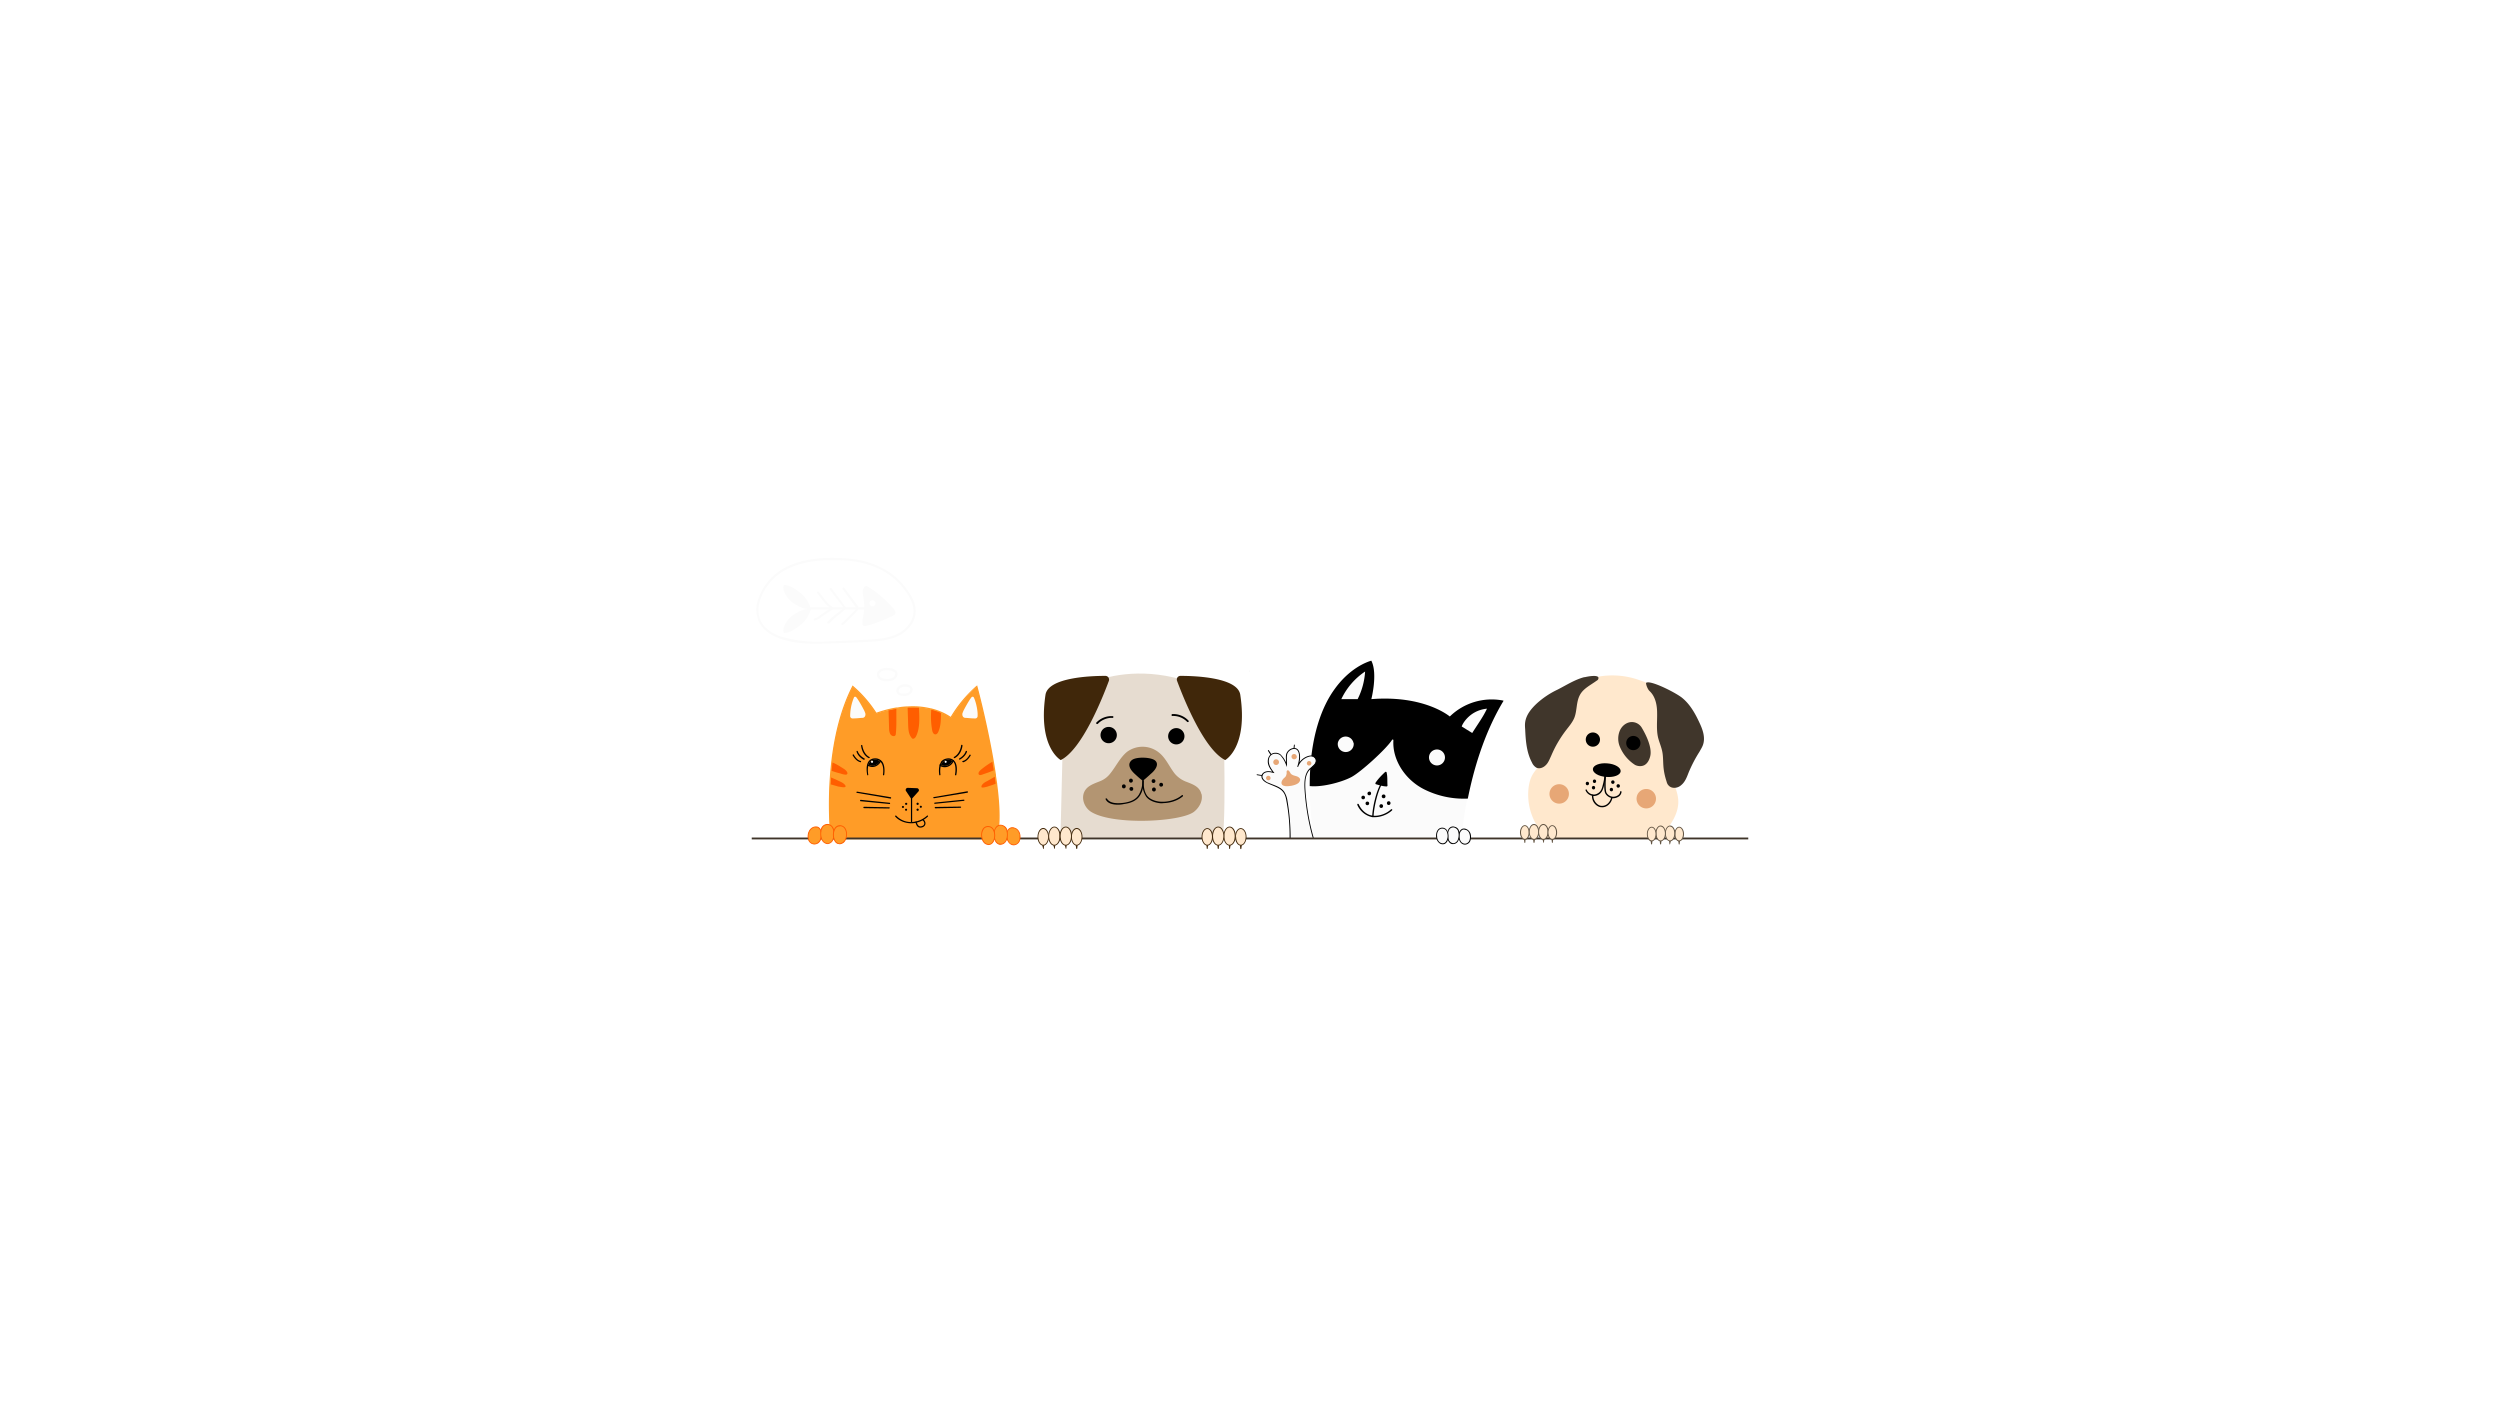 <svg xmlns="http://www.w3.org/2000/svg" xmlns:xlink="http://www.w3.org/1999/xlink" version="1.2" viewBox="0 0 1440 810">
  <rect x="0" y="0" width="1440" height="810" fill="#808080" stroke="none"/>
  <defs>
    <path id="reuse-0" fill="#fff" d="M0 0h1440v810H0z"/>
  </defs>
  <defs>
    <clipPath id="a">
      <path d="M435 321.1h93V371h-93Zm0 0"/>
    </clipPath>
    <clipPath id="b">
      <path d="M600 486h2v3.1h-2Zm0 0"/>
    </clipPath>
    <clipPath id="c">
      <path d="M606 486h2v3.1h-2Zm0 0"/>
    </clipPath>
    <clipPath id="d">
      <path d="M613 486h2v3.1h-2Zm0 0"/>
    </clipPath>
    <clipPath id="e">
      <path d="M619 486h2v3.1h-2Zm0 0"/>
    </clipPath>
    <clipPath id="f">
      <path d="M714 486h2v3.1h-2Zm0 0"/>
    </clipPath>
    <clipPath id="g">
      <path d="M707 486h2v3.1h-2Zm0 0"/>
    </clipPath>
    <clipPath id="h">
      <path d="M701 486h2v3.1h-2Zm0 0"/>
    </clipPath>
    <clipPath id="i">
      <path d="M694 486h2v3.1h-2Zm0 0"/>
    </clipPath>
    <clipPath id="k">
      <path d="M.5 2h1v1h-1Zm0 0"/>
    </clipPath>
    <clipPath id="j">
      <path d="M0 0h2v4H0z"/>
    </clipPath>
  </defs>
  <use xlink:href="#reuse-0"/>
  <use xlink:href="#reuse-0"/>
  <path fill="#ff9c27" d="M478.7 483.2s-6-51.6 12.5-87.6c0 0 6 4.5 13.5 15.5 0 0 25-10 43 2.5 0 0 7.4-12.5 15-18 0 0 18 68 11 87.6h-95"/>
  <path fill="#ff9c27" d="M573.4 482.6H479a213 213 0 0 1-.6-30v-.8l.3-4v-.9l.3-2.1v-.8a203.3 203.3 0 0 1 .6-5.6c1.7-14 5-29.3 11.7-42.4 1.4 1.1 6.7 5.8 13 15.1l.3.3.2-.1c.1 0 2.5-1 6.3-2h.7c1.3-.4 2.8-.7 4.5-1h.7a63 63 0 0 1 13-.6 42.2 42.2 0 0 1 12 3l.7.3 4.8 2.7.3.3.2-.4c0-.1 7.2-12 14.4-17.6 1 3.4 5.7 22.3 9 42l.2.8a401.9 401.9 0 0 1 1 5.6l.2 2.2.2.8.5 4 .1.8c1.5 12.6 2 24-.2 30.4Zm1-30.9v-.2l-.7-4.6v-.5c-3.5-23.9-10.2-49.4-10.7-51l-.1-.6-.5.3a74.1 74.1 0 0 0-14.8 17.8 32 32 0 0 0-5.3-2.9c-2-.9-4-1.5-6-2h-.2a43 43 0 0 0-13.4-1.1h-.7c-1.8.1-3.4.3-5 .6h-.7c-6 1-10.3 2.6-11.5 3a70 70 0 0 0-13.4-15.4l-.3-.3-.2.4c-18.4 35.8-12.6 87.3-12.6 87.8v.4H574l.1-.3c2.4-6.6 2-18.4.3-31.4"/>
  <path fill="#ff5e00" d="M573.5 451.4a27 27 0 0 1-4 1.4l-.4.2c-.9.2-3.2 1-3.8.4v-.3c0-.5.3-1 .7-1.4.8-.9 1.8-1.4 3-2l.5-.3 3.5-2 .5 4M572.4 443.7a52 52 0 0 1-4.7 1.8l-1.2.4c-1.2.5-2.5.9-2.8 0-.4-.8.6-2 1.5-2.7 1.6-1.3 4-3.1 6.4-4.4l.8 4.9M487 452.9v.3c-.6.6-3 0-3.8-.1l-.5-.1-4.2-1.2.2-4 3.8 1.7.6.3c1.1.5 2.3 1 3.1 1.8.4.3.8.8.9 1.3M488 445.7c-.2.8-1.5.5-2.8.2l-1.2-.4c-1.7-.4-3.3-.9-5-1.5l.5-4.8c2.6 1 5 2.7 6.8 3.8 1 .7 2 1.8 1.8 2.7M542 410.7c0 3.4 0 7.2-1.4 10.5-.2.7-.9 1.8-1.8 1.8-.5 0-1-.3-1.3-.8-.4-.6-.5-1.2-.6-1.8-.7-3.9-.8-7.7-.5-11.6 1.9.5 3.7 1 5.6 1.9M527.8 423.8c-.4.9-1.1 1.8-2 1.7-.3 0-.7-.4-1-.9-1.5-2-1.6-4.7-1.7-7l-.3-10h6.5l.1 1.9c.2 4.8.4 9.9-1.6 14.3M516 422.6c0 .4-.1.7-.3 1-.2.3-.6.4-1 .4-1 0-1.8-.8-2.1-1.6-.4-1-.5-2-.5-3l-.3-10.2 4.5-.9v3.1c0 3.7.1 7.5-.3 11.2"/>
  <path d="M538 459.8a.4.4 0 0 1-.4-.3c0-.2 0-.4.3-.4l19.2-3.3a.4.4 0 0 1 .1.8l-19.2 3.2M538.5 463a.4.4 0 0 1-.4-.3c0-.2.2-.4.4-.4l16.6-1.7c.2 0 .4.1.4.3 0 .2-.1.4-.3.4l-16.7 1.7M538.8 465.6a.4.4 0 0 1 0-.8l14.4-.2c.2 0 .4.1.4.3 0 .2-.2.4-.4.4l-14.4.3M513 460c.1 0 .3-.2.3-.4s-.1-.4-.3-.4l-19.2-3.2c-.2 0-.4 0-.5.3 0 .2.1.4.3.4L513 460M512.4 463.1c.2 0 .3-.1.3-.3 0-.2 0-.4-.3-.4l-16.6-1.7c-.2 0-.4.2-.4.4s0 .4.3.4l16.6 1.6M512.1 465.7c.2 0 .4-.2.4-.4s-.2-.3-.4-.3l-14.4-.3c-.2 0-.4.2-.4.4s.1.4.4.4l14.4.2M500.6 436.7h-.2c-4-2.1-4.4-7-4.4-7.2 0-.2 0-.4.3-.4.2 0 .4.1.4.3 0 0 .5 4.7 4 6.6.3 0 .3.3.2.5l-.3.2M497.6 437.6h-.2c-3.4-2-4-4.5-4-4.6-.1-.2 0-.4.2-.5.2 0 .4 0 .5.3 0 0 .6 2.3 3.7 4a.4.4 0 0 1-.2.8M495.6 439c-2.6-.5-4.3-3.7-4.4-3.8a.4.4 0 1 1 .7-.3s1.6 3 3.8 3.4c.2 0 .3.3.3.5 0 .1-.2.3-.4.3M509.3 446.3c0 .2-.2.3-.4.3a.4.4 0 0 1-.3-.5s.8-4.7-1.2-7v-.2l-.6-.5c-.7-.5-1.6-.8-2.6-.8-1.4 0-2.4.4-3.1 1.2-.4.5-.7 1.1-.9 1.7l-.1.8c-.5 2.3 0 4.8 0 4.8.1.2 0 .4-.2.5a.4.4 0 0 1-.4-.3c0-.2-1.2-5.3 1-8 .9-1 2.1-1.5 3.7-1.5a5 5 0 0 1 3.5 1.4l.3.3c2.2 2.7 1.3 7.6 1.3 7.8"/>
  <path d="M506.8 438.4c-.6 1.2-1.6 2-2.8 2.5-1.2.4-2.7.3-3.8-.4.2-.6.5-1.2.9-1.7.7-.8 1.7-1.2 3-1.2 1.1 0 2 .3 2.7.8"/>
  <path d="M507.5 438.3v.1l-.3.6c-.7 1.1-1.7 2-3 2.5a5 5 0 0 1-4.4-.5.4.4 0 0 1 0-.5c0-.2.3-.2.4 0h.2c1 .6 2.4.8 3.6.3a4.8 4.8 0 0 0 2.8-2.7l.3-.2h.2l.2.4M549.7 436.7c-.1 0-.3 0-.3-.2-.1-.2 0-.4.1-.5 3.6-1.9 4.1-6.5 4.1-6.6a.4.4 0 1 1 .8 0c0 .3-.5 5.2-4.5 7.3h-.2M552.7 437.6l-.3-.2c-.1-.2 0-.4.1-.5 3.1-1.8 3.7-4 3.7-4.1.1-.2.3-.3.5-.3s.3.3.3.5c0 0-.7 2.6-4 4.5h-.3M554.7 439a.4.4 0 0 1-.4-.2c0-.2 0-.4.3-.5 2.2-.4 3.8-3.4 3.8-3.4 0-.2.3-.3.5-.2.2.1.3.3.2.5-.1.1-1.8 3.3-4.4 3.9M550.9 446.3c0 .2-.3.3-.5.3a.4.4 0 0 1-.3-.5s1-4.9-.9-7.3l-.6-.6c-.7-.4-1.5-.6-2.5-.6a4 4 0 0 0-3.2 1.4 6.9 6.9 0 0 0-1 2.3c-.6 2.3-.2 4.8-.2 4.8 0 .2 0 .4-.3.5a.4.4 0 0 1-.4-.3c0-.2-.5-3 .2-5.5v-.3l1-2c1-1 2.3-1.6 4-1.7 1.5 0 2.7.5 3.6 1.6 2.2 2.6 1.1 7.7 1 7.9"/>
  <path d="M548.6 438.2a5.2 5.2 0 0 1-2.9 2.7c-1.2.4-2.6.3-3.7-.3a5 5 0 0 1 .9-1.6 4 4 0 0 1 3.2-1.4c1 0 1.8.2 2.5.6"/>
  <path d="m549.4 438.3-.2.4a5.8 5.8 0 0 1-3.2 2.9 5.3 5.3 0 0 1-4.7-.5l-.1-.3v-.3c.2-.1.4-.2.5 0l.3.1c1.1.6 2.5.7 3.7.3a5.2 5.2 0 0 0 3-2.9c0-.2.3-.2.5-.2.2.1.2.3.2.5M529.2 463a.6.6 0 1 1-1.3 0 .6.6 0 0 1 1.3 0M529.2 466.4a.6.6 0 1 1-1.3 0 .6.6 0 0 1 1.3 0M531 464.7a.6.6 0 1 1-1.2 0 .6.6 0 1 1 1.2 0M521.3 463c0 .4.3.6.7.6.3 0 .6-.2.6-.6 0-.3-.3-.6-.6-.6-.4 0-.7.3-.7.6M521.3 466.4c0 .4.3.6.7.6a.6.6 0 1 0-.7-.6M519.5 464.8a.6.6 0 1 0 1.2 0 .6.6 0 0 0-1.2 0M529.2 454.7c-.2-.4-.6-.7-1-.7l-5.3-.2a1.2 1.2 0 0 0-1 1.9l2.8 4.2v13.5a.4.4 0 0 0 .7 0v-13.5l3.6-4c.3-.3.4-.8.2-1.2"/>
  <path fill="#fbfbfb" d="M493.2 401.6c-.4-.4-1-.4-1.3.1a28.2 28.2 0 0 0-2.2 10.6c0 .3 0 .7.3 1 .4.6 1.2.6 1.9.5 1.5 0 3-.2 4.4-.3.5 0 1 0 1.4-.3.6-.4.8-1.1.8-1.8 0-.6-.4-1.3-.6-1.9-.4-.8-3-5.8-4.7-7.9M559.6 401.6c.4-.4 1-.4 1.3.1 1.4 2.8 2.4 8.2 2.2 10.6 0 .3 0 .7-.3 1-.4.6-1.2.6-1.9.5-1.5 0-3-.2-4.4-.3-.5 0-1 0-1.4-.3-.6-.4-.8-1.1-.8-1.8 0-.6.4-1.3.6-1.9.4-.8 3-5.8 4.7-7.9M502.9 438.8a.6.6 0 1 1-1.2 0 .6.6 0 0 1 1.2 0M545.3 438.8a.6.6 0 1 1-1.2 0 .6.6 0 0 1 1.2 0"/>
  <g clip-path="url(#a)">
    <path fill="#fbfbfb" d="M485.1 322.8c-8.4-.4-19.3-.3-29 3.8a30.8 30.8 0 0 0-18.8 20.9c-.7 3.4-.5 6.6.5 9.2 2.3 6 9 9 12.7 10.2a78.6 78.6 0 0 0 27.2 2.5c6.9-.2 13.9-.5 20.8-.9 6.1-.3 12.4-.6 18-3.2 5.8-2.7 9.6-7.9 9.7-13.2 0-3.1-1.2-6.5-3.8-10.4-3-4.4-12.1-17.8-37.3-19Zm-35 45.3c-4-1.3-11-4.5-13.4-11a17.7 17.7 0 0 1-.6-9.9 32.1 32.1 0 0 1 19.5-21.8c10-4.2 21-4.3 29.6-3.9 25.7 1.1 35.1 15 38.2 19.5 2.8 4 4.1 7.8 4 11.2 0 5.7-4.1 11.3-10.4 14.3-5.8 2.6-12.2 3-18.4 3.3a1033.3 1033.3 0 0 1-28 1c-7.1 0-14-.5-20.5-2.7"/>
  </g>
  <path fill="#fbfbfb" d="M466.3 351h32.3a.6.6 0 0 0 0-1.2h-32.3c-.3 0-.6.3-.6.7 0 .3.3.6.6.6"/>
  <path fill="#fbfbfb" d="M494.2 351a.6.6 0 0 0 .6-1l-8.4-11.3a.6.6 0 0 0-.9-.1c-.3.2-.3.6-.1.8l8.3 11.4.5.3M467 350.8c-3.5-.3-7 1.3-9.8 3.3a14 14 0 0 0-4.3 4.3c-1 1.8-2.3 4.4-1.4 6.2 4-.2 7.3-2.8 10-5 2.6-2.2 4.8-5.4 5.5-8.8-.8-3.4-2.9-6.7-5.5-8.9-2.7-2.2-6-4.7-10-5-.9 2 .4 4.5 1.4 6.3a14 14 0 0 0 4.3 4.3c2.9 2 6.3 3.6 9.8 3.3"/>
  <path fill="#fbfbfb" d="M485.3 360h.3l2.9-2.7 1.6-1.6 3.7-3.9c.3-.3.7-.7.8-1.3 0-.3-.1-.6-.5-.7-.3 0-.6.1-.7.5 0 .2-.2.4-.5.7l-3.6 3.8-1.7 1.7c-.8.8-1.7 1.7-2.7 2.4-.3.3-.4.6-.1 1l.5.2M486.6 351l.4-.2c.3-.2.4-.6.2-.9l-8.2-11a.6.6 0 1 0-1 .7 1751.2 1751.2 0 0 0 8.6 11.3M479.2 351a.6.6 0 0 0 .4-1.2c-1.1-.9-2.3-1.8-3.3-3l-1.5-1.8-3.1-4a.6.6 0 0 0-.9-.1c-.3.2-.3.6-.1.8l3.1 4 1.6 2a31.4 31.4 0 0 0 3.8 3.3"/>
  <path fill="#fbfbfb" d="M469.3 357.4c1.5-.2 2.7-1.1 3.8-2 2-1.4 4-2.8 6-4a.6.6 0 1 0-.7-1.1l-6 4.1a8 8 0 0 1-3.2 1.8c-.4 0-.6.4-.5.7 0 .3.3.5.6.5M477.1 359.2h.4l1.5-1.5.5-.5c1-1 2-1.8 3-2.6 1.6-1.2 3.2-2.4 4.4-4 .2-.3.1-.7-.2-.9a.6.6 0 0 0-.8.2c-1.1 1.4-2.6 2.5-4.1 3.7a27.7 27.7 0 0 0-5 4.5.6.6 0 0 0 .3 1.1M500.8 347.5a1.7 1.7 0 1 1 3.5 0 1.7 1.7 0 0 1-3.5 0Zm-4 12c0 .3.2.6.3.8.5.5 1.3.4 2 .2a83.1 83.1 0 0 0 15.5-6l.7-.5c.5-.5.6-1.4.3-2-.3-.8-.8-1.3-1.3-1.9l-3.1-3.2a60.4 60.4 0 0 0-11.3-9c-2.3-1.5-3 2.3-3 3 0 1.2.3 2.4.5 3.6.6 3.6.5 7.4-.3 11a11 11 0 0 0-.2 4M519 396a3 3 0 0 0-1.1 1c-.3.5-.4 1-.2 1.3 0 .4.5.7 1 1a5 5 0 0 0 1.7.2c.8 0 1.8 0 2.7-.5.6-.3 1.2-1 1.2-1.8 0-.9-1-1.5-1.8-1.6l-1-.1a5 5 0 0 0-2.5.6Zm1.3 4.8a6 6 0 0 1-2.2-.3 3 3 0 0 1-1.7-1.8c-.3-.7-.1-1.6.3-2.3.4-.6 1-1.1 1.7-1.5 1.2-.7 2.8-1 4.3-.7 1.3.3 2.8 1.3 3 2.9 0 1.2-.7 2.5-2 3.1-1 .6-2.1.7-3 .7h-.4M514.8 387a3 3 0 0 0-.4-.3 9 9 0 0 0-4-.6c-.9 0-3.9.3-3.9 2.5 0 1 1.1 2 2.2 2.2 1.6.4 3.6.4 5-.2.8-.3 1.6-1 1.8-1.8.2-.5.2-.9 0-1.3l-.7-.6Zm-6.5 5.1c-1.6-.4-3.2-1.7-3.2-3.5 0-2.3 2-3.7 5.3-3.9 1.8 0 3.3.2 4.5.7l.7.4c.4.3.8.6 1 1 .4.8.5 1.6.2 2.5a4.8 4.8 0 0 1-2.7 2.6 10 10 0 0 1-5.8.2"/>
  <path d="M524.8 474.2c-3.5 0-6.9-1.4-9.1-3.8a.4.4 0 0 1 0-.6h.5c2.2 2.4 5.5 3.8 8.8 3.7a14 14 0 0 0 9-3.7c0-.1.3-.1.4 0 .2.2.2.4 0 .6-2.6 2.4-6 3.8-9.4 3.8h-.2"/>
  <path d="M530.2 476.7h-.3c-1.7-.1-2.2-1.8-2.6-3 0-.2 0-.4.3-.5.2 0 .4 0 .4.3.4 1.3.9 2.4 2 2.5.8 0 1.8-.3 2.2-1 .5-.9-.1-2-.9-2.6a.4.4 0 0 1 .4-.6c1.1.8 1.8 2.3 1.1 3.5-.5 1-1.7 1.4-2.6 1.4"/>
  <path fill="#ffe8cd" d="M955.9 483c5.3-6.3 11-13.4 10.8-21.6-.2-5.8-3.2-11-5.1-16.4-2.2-6.3-2.8-13-1.7-19.6.6-4.3 2-8.6 2-13-.1-6.5-3.4-12.9-8.7-16.6-2.7-1.8-5.7-3-8.8-4a46 46 0 0 0-25-1.8c-2.8.7-5.7 1.9-7.9 4a19.4 19.4 0 0 0-3.9 5.7c-5.6 11.7-7 25.8-15.4 35.7-3.5 4-8 7.4-10.2 12.3-.7 1.6-1.1 3.3-1.4 5a34 34 0 0 0 10.6 30l64.7.2"/>
  <path d="M921.6 426a4.1 4.1 0 1 1-8.2 0 4.1 4.1 0 0 1 8.2 0M929 449.5c-1.3 0-1.3 2 0 2s1.3-2 0-2M928.2 453.8c-1.3 0-1.3 2 0 2 1.2 0 1.2-2 0-2M932.1 451.7c-1.3 0-1.3 2 0 2s1.3-2 0-2M918.4 449c-1.2 0-1.2 2 0 2 1.3 0 1.3-2 0-2M917.9 452.7c-1.3 0-1.3 2 0 2 1.2 0 1.2-2 0-2M914.3 450.3c-1.2 0-1.2 2 0 2 1.3 0 1.3-2 0-2"/>
  <path fill="#e7a776" d="M903.7 457.3a5.6 5.6 0 1 1-11.2 0 5.6 5.6 0 0 1 11.2 0M953.8 459.3a5.6 5.6 0 1 1-11.1 0 5.6 5.6 0 0 1 11.1 0"/>
  <path d="M933.5 444.3c-.2 2.2-4 3.6-8.4 3.2-4.4-.3-7.8-2.4-7.6-4.6.2-2.1 3.9-3.6 8.3-3.2 4.4.3 7.9 2.4 7.7 4.6"/>
  <path fill="#40362b" d="M945.8 419.4a6.7 6.7 0 0 0-6-3.5c-3 .1-5.6 2.2-6.8 5a12 12 0 0 0-.2 8.6 22.7 22.7 0 0 0 9 11.1c1.6.8 3.7 1 5.4.1 1.8-1 2.8-3 3.3-5 1.3-5-2.4-12.4-4.7-16.3M912.7 390c-5.5 1.4-10.4 4.6-15.5 7.2a48.7 48.7 0 0 0-12 8c-3.2 3-6.1 6.5-6.7 10.8-.2 1.4-.1 2.8 0 4.1.3 6.6.8 13.3 3.9 19.1a6.3 6.3 0 0 0 2.6 3c1.8.8 4 0 5.5-1.6 1.4-1.4 2.1-3.4 3-5.3a67.7 67.7 0 0 1 8.7-14.9c1.7-2.2 3.5-4.3 4.6-6.9 1.7-4.3 1-9.4 3.4-13.5 2-3.5 6-5.4 9.3-7.8.5-.3 1-.6 1.1-1.1 1.2-3-6.8-1.3-7.9-1M969.2 402.2c4.4 3.7 7.3 8.9 9.7 14.1 1.9 4 3.5 8.6 2 12.8-.5 1.4-1.3 2.6-2 3.9-2.5 3.9-4.6 8-6.3 12.1-1 2.6-2 5.3-4.2 7.1-2 1.9-5.6 2.3-7.4.1-.6-.6-.9-1.5-1.1-2.3-1-3-1.6-6-1.8-9-.2-2.9-.1-5.7-.7-8.4-.6-2.8-1.8-5.4-2.4-8-1-4.6-.4-9.3-.5-13.9 0-4.6-1-9.6-4.4-12.7-1-1-1.9-3.2-2-4.6 2-2.2 18 6 21.1 8.8"/>
  <path d="M918 458.5c-.4 0-.8 0-1.2-.2a5.3 5.3 0 0 1-3.5-3c-.1-.2 0-.5.2-.6.2 0 .4 0 .5.3a4.5 4.5 0 0 0 3 2.5c1.3.4 2.7 0 3.9-.9 1.4-1 1.9-2.8 2.3-4.5a29.4 29.4 0 0 0 1-6c.1-.1.3-.3.6-.2.2 0 .3.2.3.4a55 55 0 0 0-.3 2c-.2 1.4-.4 2.7-.8 4-.5 1.9-1 3.7-2.6 5-1 .8-2.2 1.2-3.4 1.2"/>
  <path d="M929.2 459.8c-.4 0-.8 0-1.1-.2a5.5 5.5 0 0 1-3.4-2.5c-.9-1.5-.7-6-.5-10.2 0-.2.2-.4.4-.3.3 0 .4.2.4.4-.1 2.7-.4 8.3.4 9.7.6 1 1.7 1.8 2.8 2.1 1.3.3 2.7 0 3.7-.7.5-.3 1.2-1 1.3-2 0-.3.2-.4.4-.4.3 0 .4.2.4.5-.1 1-.7 2-1.6 2.6-.9.6-2 1-3.2 1"/>
  <path d="m922.9 465-1.2-.1c-2.8-.7-5-3.7-4.7-6.8 0-.2.2-.4.4-.4s.4.2.4.5c-.2 2.6 1.7 5.3 4.1 5.9 1.2.2 2.4 0 3.5-.7a6.3 6.3 0 0 0 2.6-4 .4.4 0 0 1 .8 0 7.1 7.1 0 0 1-3 4.7c-.9.6-1.9.9-3 .9M944.9 428a4.1 4.1 0 1 1-8.2 0 4.1 4.1 0 0 1 8.2 0"/>
  <path fill="#e6dcd0" d="m610.8 483.4 2-82.1s37.5-30 91.5 0c0 0 2.3 62 0 82h-93.5"/>
  <path fill="#b39572" d="M692 457.4c-1-4.5-5.4-5.8-9.2-7.3-2.4-1-4.3-2.4-6-4.3-3.3-4.1-5.3-9.4-9.6-12.6a15 15 0 0 0-18.2 0c-4.1 3.5-6.3 8.5-9.7 12.6-1.6 2-3.6 3.4-6 4.3-3.7 1.5-8 2.8-9.2 7.3-1 4 1.2 8.3 4.5 10.3 12.6 7.7 51 5.8 59 0 3-2.3 5.4-6.3 4.5-10.3"/>
  <path d="M643.3 423.4a4.7 4.7 0 1 1-9.4 0 4.7 4.7 0 0 1 9.4 0M682.2 423.4a4.7 4.7 0 1 1-9.3 0 4.7 4.7 0 0 1 9.3 0M664.4 448.8c-1.4 0-1.4 2.2 0 2.2 1.5 0 1.5-2.2 0-2.2M664.7 453.6c-1.5 0-1.5 2.3 0 2.3 1.4 0 1.4-2.3 0-2.3M668.8 450.9c-1.4 0-1.4 2.2 0 2.2 1.5 0 1.5-2.2 0-2.2M651.4 448.5c-1.4 0-1.4 2.3 0 2.3 1.5 0 1.5-2.3 0-2.3M651.7 453.3c-1.5 0-1.5 2.2 0 2.2 1.4 0 1.4-2.2 0-2.2M647.3 451.8c-1.4 0-1.4 2.3 0 2.3 1.5 0 1.5-2.3 0-2.3"/>
  <path fill="#40270a" d="M678 392.2c3.5 9.4 15.3 39.4 27.7 45.6 0 0 13.3-7.2 8.7-37.6-1.5-10-25.8-10.9-34.4-10.9a2.1 2.1 0 0 0-2 2.9M638.7 392.2c-3.5 9.4-15.3 39.4-27.7 45.6 0 0-13.3-7.2-8.8-37.6 1.6-10 25.9-10.9 34.5-10.9 1.5 0 2.5 1.5 2 2.9"/>
  <path d="M652 437.8c-.8.5-1.5 1.7-1.5 2.6-.1 2.2 2 4.4 3.6 5.8 1.3 1.2 2.5 2.3 4.1 3.5.2.1 4-3.3 4.6-3.9 2-1.6 5.2-5.2 2.7-7.6-2.2-2.2-11.2-2.4-13.5-.4M632 417a.5.5 0 0 1-.4-.9 12 12 0 0 1 9.3-3.6c.3 0 .5.3.4.6 0 .2-.2.5-.5.4-2.9-.2-6.4 1.2-8.4 3.4l-.4.2M684.1 415.9c-.1 0-.3 0-.4-.2a11 11 0 0 0-8.3-3.3.5.5 0 0 1-.6-.5c0-.3.2-.6.5-.6a12 12 0 0 1 9.2 3.7.5.5 0 0 1-.4.9"/>
  <path d="M643.9 463.5c-3.6 0-6-1-7-3-.2-.3-.1-.5.1-.6.2-.1.4 0 .6.1 1.3 2.3 4.6 3.1 9.8 2.4 4.2-.6 7-2.1 8.6-4.7a16 16 0 0 0 2-9c0-.3.1-.5.3-.5.3 0 .4.2.4.4.2 4-.5 7.1-2 9.5-1.7 2.8-4.7 4.4-9.2 5-1.3.3-2.5.4-3.6.4"/>
  <path d="M669.7 462.7h-.9c-1.4-.1-6.1-.6-8.6-3.8a14.5 14.5 0 0 1-2.2-9c0-.3.2-.5.4-.4.2 0 .4.2.4.4-.1 2 0 5.8 2 8.5 1.8 2.3 5.4 3.3 8 3.4 4.4.2 9-1.2 12-3.8h.6v.6c-3 2.6-7.4 4-11.7 4"/>
  <path fill="#fbfbfb" d="M842 482.6c0-1.1 2.6-43.6 24.1-79 0 0-15.4-4.7-31 9.1 0 0-14-12.4-45.2-10 0 0 3.8-14.6 0-22 0 0-46.3 10.5-33.2 102.1l85.3-.2"/>
  <path d="M865.7 403.5a34.5 34.5 0 0 0-30.6 9.2c-.1 0-14.4-12.4-45.2-10 0-.1 3.7-14.4.1-21.9l-.1-.2h-.2c-2 .6-12.3 4-21.3 16.8-6.4 9-14 26-14 55.1v.3h.3c6.6.7 17.7-2.1 23.5-5.1 5.5-2.8 20.5-16.5 23.6-21.5.1-.2.3-.3.5-.2.2 0 .3.2.3.4-.7 11.1 6.6 22.7 17.8 28.3a51.1 51.1 0 0 0 24.9 5.3h.2v-.2c3-14.9 8.8-36.6 20.4-55.9l.2-.3h-.4"/>
  <path fill="#fbfbfb" d="M779.7 427.9a4.6 4.6 0 1 1-9.1 0 4.6 4.6 0 0 1 9 0M832.3 436.3a4.6 4.6 0 1 1-9.2 0 4.6 4.6 0 0 1 9.2 0"/>
  <path d="M797 457.6c-1.5 0-1.5 2.2 0 2.2 1.4 0 1.4-2.2 0-2.2M795.6 463.2c-1.4 0-1.4 2.2 0 2.2s1.4-2.2 0-2.2M799.9 461.5c-1.4 0-1.4 2.2 0 2.2s1.4-2.2 0-2.2M788.7 456c-1.4 0-1.4 2.1 0 2.1s1.4-2.2 0-2.2M787.6 461.7c-1.4 0-1.4 2.1 0 2.1s1.4-2.1 0-2.1M785.2 458.3c-1.4 0-1.4 2.1 0 2.1s1.4-2.1 0-2.1"/>
  <path fill="#fbfbfb" d="M782 402.7a41 41 0 0 0 4.3-15.9 39.2 39.2 0 0 0-13.7 15.9h9.4M848 422.2c3.6-5.7 6.3-9.3 8.5-14-10.5 1-14.7 9.8-14.5 10.3l6 3.7"/>
  <path d="M792 470.7h-1.5a12 12 0 0 1-8.7-7.1c0-.2 0-.5.2-.6.2 0 .5 0 .6.2 1.6 3.6 4.7 6.2 8 6.6 3.4.5 8-1 10.7-3.7h.6v.6c-2.6 2.5-6.6 4-10 4M797.8 444.7c-2.1 2-4 3.9-5.5 6.2-.2.3 0 .7.2.8 2 .6 4 1.2 6.1 1.3.4 0 .6-.3.6-.6-.2-2.5.1-4.8-.5-7.4 0-.4-.6-.6-.9-.3"/>
  <path d="M790.8 470.5a.4.4 0 0 1-.4-.5c.1-4 2-14 5.2-19.1 0-.2.3-.3.5-.2.2.1.3.4.1.6-3 5-4.9 14.9-5 18.8 0 .2-.2.4-.4.4M745.3 432a.3.3 0 0 1-.3-.3l.3-2.6c0-.1.1-.2.3-.2.1 0 .2.1.2.3l-.2 2.5c0 .2-.2.3-.3.3M732.3 435.1h-.3l-1.7-2.7.1-.3c.1-.1.3 0 .4 0l1.7 2.6-.1.4h-.1M727.1 447l-3-.5a.3.3 0 0 1-.3-.3l.3-.2 3 .5c.2 0 .3.1.3.3 0 .1-.1.2-.3.2M756.4 437.6h-.2v-.5l2.9-2 .4.1-.1.4-2.8 2h-.2"/>
  <path fill="#fbfbfb" d="M743.1 482.7c0-7.1-.5-14.2-1.8-21.2a13 13 0 0 0-1.7-5.2c-2.2-3.1-6.4-3.8-9.9-5.5-1.6-.9-3.3-2.4-2.7-4.3.3-.7.9-1.3 1.6-1.7 1.6-.7 3.3-.3 4.9.1a14.9 14.9 0 0 1-2.8-5c-.5-1.8 0-4 1.4-5.2 1.6-1.2 4.5-1 5.8.5a16 16 0 0 1 3.1 5.4c.2-2.2-.6-5.6.6-7.3 1.6-2.3 5.6-3.6 6.7.2.7 2.6 0 5.7-.9 8.1 1-3 3.7-5.4 6.8-6 1.1-.3 2.3 0 3 .7 1.5 1.4.9 3.2-.2 4.4-.8.9-1.8 1.6-2.7 2.4-2.8 3-2.9 7.4-2.6 11.4.5 9.5 2.2 19 4.8 28.2"/>
  <path d="M756.2 482.8c-2.6-9.2-4.2-18.7-4.8-28.3-.2-4-.1-8.6 2.7-11.6l1.3-1.1 1.4-1.3c1-1 1.6-2.8.3-4-.7-.7-1.8-1-2.8-.7-3 .7-5.6 3-6.6 6l-.5-.2c.8-2.3 1.5-5.5.8-8-.4-1.3-1.1-2-2.1-2.2-1.4-.2-3.1.7-4 2-.8 1.1-.7 3-.6 4.7v2.5l-.1 1.2-.4-1.1c-1-2.8-2-4-3.1-5.4-1.2-1.3-4-1.6-5.4-.4-1.5 1.1-1.7 3.3-1.3 5 .4 1.8 1.6 3.4 2.7 4.9l.4.5-.7-.1c-1.5-.4-3.1-.8-4.7-.1-.7.3-1.2.9-1.4 1.5-.7 2 1.8 3.5 2.6 4l3 1.2c2.6 1 5.3 2 6.9 4.4a13 13 0 0 1 1.8 5.2c1.2 7 1.8 14.2 1.8 21.3h-.6c.1-7-.5-14.2-1.8-21.2-.3-1.8-.7-3.6-1.7-5-1.5-2.2-4-3.1-6.6-4.2a38 38 0 0 1-3-1.3c-2.4-1.2-3.5-2.9-3-4.6.3-.8 1-1.4 1.8-1.8 1.5-.6 3-.4 4.3-.1-1-1.4-2-2.8-2.4-4.5-.4-1.8-.1-4.2 1.6-5.5 1.7-1.4 4.7-1.1 6 .5 1 1.1 1.9 2.2 2.8 4.2v-1c-.2-1.9-.3-3.8.6-5 1-1.6 3-2.6 4.6-2.3.8.1 2 .7 2.5 2.6.5 1.7.4 3.8 0 5.6 1.3-1.9 3.4-3.3 5.6-3.8 1.3-.3 2.5 0 3.4.8 1.5 1.4 1 3.4-.3 4.8-.4.5-1 .9-1.5 1.3l-1.2 1.1c-2.7 2.8-2.8 7.2-2.6 11.2.6 9.5 2.2 19 4.8 28.1l-.5.2"/>
  <path fill="#e7a776" d="M741.1 444.3V445.6c-.2 1-.4 1.7-1.3 2.4-2 1.7-2.3 4-.3 4.6 1.4.5 3 .2 4.4 0 1.4-.3 2.9-.7 4-1.6.5-.5 1-1.2 1-2-.2-1.1-1.4-1.7-2.5-2-1.1-.3-2.3-.6-3-1.5l-.6-1c-.2-.4-.5-.7-.9-.8-.2 0-.4 0-.6.2l-.2.4M736.7 439a1.6 1.6 0 1 1-3.3 0 1.6 1.6 0 0 1 3.3 0M747 435.8a1.5 1.5 0 1 1-3.1 0 1.5 1.5 0 0 1 3 0M755.3 439.3a1.3 1.3 0 1 1-2.5 0 1.3 1.3 0 0 1 2.5 0M731.8 447.8a1.3 1.3 0 1 1-2.5 0 1.3 1.3 0 0 1 2.5 0"/>
  <path fill="#3f3429" d="M1007 483.5H433v-1.1h574v1"/>
  <path fill="#fbfbfb" d="m483 485.4.6 2.5.7-2.7ZM468.3 485.6l.6 2.5.8-2.7ZM476 485l.8 3.4 1-3.6Zm0 0"/>
  <path fill="#ff9c27" d="M466 479a7 7 0 0 0-.5 3.4l.3 1.5c.4 1 1.3 1.9 2.4 2.2 1 .2 2.3 0 3.1-.7 1-.8 1.4-2 1.7-3.1a7 7 0 0 0 0-3.2c-.3-1-1-2-1.9-2.5-1-.5-3.7-.5-5.1 2.5"/>
  <path fill="#ff5e00" d="M469.9 476.6c-.4 0-.8 0-1.2.2-.8.3-1.8.9-2.4 2.4-.4.9-.6 2-.5 3.1 0 .7.1 1.1.3 1.5.3 1 1.2 1.7 2.2 2 1 .3 2 0 2.9-.7a5 5 0 0 0 1.5-2.9c.3-1.1.3-2.2 0-3-.2-1-.9-2-1.7-2.4l-1.1-.2Zm-.8 9.8a3.8 3.8 0 0 1-3.5-2.4l-.4-1.6c0-1.3.1-2.5.6-3.4.7-1.7 1.9-2.4 2.7-2.7 1.1-.4 2.2-.3 2.8 0 1 .5 1.6 1.5 2 2.7.2 1 .2 2.1 0 3.4a5.6 5.6 0 0 1-1.8 3.2c-.7.5-1.6.8-2.4.8"/>
  <path fill="#ff9c27" d="m473.1 477.7-.3 2.4c0 1.4.2 2.9 1 4 .7 1.2 2.1 2 3.5 1.7 1-.2 2-1.1 2.4-2.2.8-1.8 1-4.7.1-6.5-.8-1.8-2.5-2.7-4.3-2-.4.1-2 .8-2.4 2.6"/>
  <path fill="#ff5e00" d="M476.7 475.2c-.4 0-.8 0-1.1.2-.6.1-1.8.8-2.2 2.4-.2.7-.4 1.5-.4 2.3 0 1.7.3 3 1 3.9.7 1.2 2 1.8 3.2 1.6 1-.2 1.8-1 2.3-2 .8-2 .9-4.7 0-6.4-.5-1.3-1.6-2-2.8-2Zm0 11a4 4 0 0 1-3.2-2c-.7-1-1-2.3-1-4 0-1 .2-1.8.3-2.6a4 4 0 0 1 2.6-2.8c1.9-.6 3.7.2 4.7 2.2.8 1.8.8 4.7-.1 6.7a4 4 0 0 1-2.7 2.4h-.6"/>
  <path fill="#ff9c27" d="M486.5 477a3.4 3.4 0 0 0-5.6.5c-1 2-1.2 4.4-.2 6.5.3.6.7 1.2 1.3 1.6 1.2.7 2.9.4 4-.6 1-.9 1.4-2.3 1.6-3.7a6.2 6.2 0 0 0-1-4.4"/>
  <path fill="#ff5e00" d="M483.9 476h-.3c-1 0-2 .6-2.5 1.6a7 7 0 0 0-.1 6.3c.3.7.7 1.1 1.2 1.4 1 .7 2.5.5 3.5-.5.9-.7 1.5-2 1.6-3.5.2-1.7-.2-3.1-1-4.2l.2-.2-.2.2a3 3 0 0 0-2.4-1.2Zm-.4 10.2a3 3 0 0 1-1.6-.4 4 4 0 0 1-1.4-1.7c-1-2-1-4.6.1-6.8a3.6 3.6 0 0 1 3-2c1.2 0 2.4.5 3.2 1.5a6.4 6.4 0 0 1 1 4.5 6 6 0 0 1-1.7 4c-.7.6-1.7 1-2.6 1"/>
  <path fill="#fbfbfb" d="m584.7 486-.6 2.6-.7-2.7ZM570 485.8l-.6 2.5-.7-2.7ZM577 485.4l-.8 3.4-1-3.6Zm0 0"/>
  <path fill="#ff9c27" d="M587 479.5a7 7 0 0 1 .2 4.9c-.4 1-1.3 1.8-2.4 2-1 .4-2.3 0-3.1-.6-1-.8-1.4-2-1.7-3a7 7 0 0 1 0-3.3c.3-1 1-2 1.9-2.5 1-.5 3.8-.5 5.1 2.5"/>
  <path fill="#ff5e00" d="m583.1 477-1 .2c-1 .5-1.6 1.3-1.8 2.4-.3.9-.2 1.9 0 3 .3 1.4.8 2.4 1.5 3 .8.6 2 .9 3 .6 1-.2 1.8-1 2.1-2 .2-.3.3-.8.3-1.4.1-1.3 0-2.3-.4-3.2a4.1 4.1 0 0 0-2.5-2.4l-1.2-.2Zm.8 9.9c-.8 0-1.7-.3-2.4-1a5.6 5.6 0 0 1-1.7-3.1 7.2 7.2 0 0 1 0-3.4c.3-1.2 1-2.1 2-2.6.5-.3 1.6-.5 2.7 0 .8.2 2 .9 2.8 2.6a7.2 7.2 0 0 1 .1 5 3.9 3.9 0 0 1-3.5 2.5"/>
  <path fill="#ff9c27" d="m579.9 478.1.4 2.4c0 1.4-.2 2.9-1 4-.8 1.2-2.2 2-3.6 1.7-1-.2-2-1.1-2.4-2.2-.8-1.8-1-4.6-.1-6.5.8-1.7 2.5-2.6 4.3-2 .4.2 2 .8 2.4 2.6"/>
  <path fill="#ff5e00" d="M576.3 475.6c-1.2 0-2.2.7-2.9 2a8.5 8.5 0 0 0 .1 6.3c.5 1.1 1.3 1.9 2.3 2 1.1.3 2.5-.3 3.3-1.5.6-1 .9-2.2.9-3.9 0-.8-.2-1.6-.4-2.3a3.4 3.4 0 0 0-2.2-2.4c-.3-.2-.7-.2-1-.2Zm0 11h-.6a4 4 0 0 1-2.7-2.5c-.9-2-.9-4.9 0-6.7.9-2 2.7-2.8 4.6-2.1.6.2 2.1.9 2.6 2.7l.3 2.5c0 1.8-.3 3.2-1 4.2a4 4 0 0 1-3.2 1.9"/>
  <path fill="#ff9c27" d="M566.5 477.4c1.4-2 4.5-1.7 5.6.5 1 2 1.2 4.5.2 6.5-.3.6-.7 1.2-1.3 1.6-1.2.7-2.9.4-3.9-.5-1-1-1.5-2.4-1.7-3.8-.1-1.5.1-3 1-4.3"/>
  <path fill="#ff5e00" d="m566.5 477.4.2.2a6 6 0 0 0-1 4c.1 1.1.5 2.6 1.6 3.7 1 .9 2.5 1.1 3.5.5.5-.3.9-.8 1.2-1.5a7 7 0 0 0-.1-6.3 3 3 0 0 0-2.5-1.6c-1-.1-2 .3-2.7 1.1Zm3 9.3c-1 0-1.9-.4-2.6-1a6 6 0 0 1-1.7-4c-.2-1.7.2-3.3 1-4.5.8-1 2-1.5 3.2-1.4 1.3.1 2.4.8 3 2a7.6 7.6 0 0 1 .1 6.7 4 4 0 0 1-1.4 1.7 3 3 0 0 1-1.6.5"/>
  <path fill="#ffe8cd" d="m878 483.5.3 1.6.2-1.6h-.5"/>
  <path fill="#625443" d="M878.3 485.5c-.2 0-.3-.2-.3-.3v-.1a26 26 0 0 0-.2-1.6c0-.2 0-.3.2-.3h.7v.3l-.1 1.6v.1c0 .2-.2.3-.3.3"/>
  <path fill="#ffe8cd" d="m883.4 483.6.2 1.7.2-1.7h-.4"/>
  <path fill="#625443" d="M883.6 485.5a.3.3 0 0 1-.3-.2l-.2-1.6v-.1c0-.1.1-.3.3-.3h.4l.2.1.1.3-.2 1.6-.3.2"/>
  <path fill="#ffe8cd" d="m888.8 483.6.2 1.7.2-1.7h-.4"/>
  <path fill="#625443" d="M889 485.5a118.3 118.3 0 0 0-.5-2s.1-.2.3-.2h.4l.2.1.1.3-.2 1.6-.3.2"/>
  <path fill="#ffe8cd" d="m894 483.6.2 1.7.2-1.7h-.5"/>
  <path fill="#625443" d="M894.2 485.5a.3.3 0 0 1-.3-.2l-.2-1.6v-.1l.2-.3h.5l.2.1v.3l-.2 1.6c0 .1 0 .2-.2.2"/>
  <path fill="#ffe8cd" d="M880.8 479.5c0 2.2-1.2 4-2.5 4-1.4 0-2.5-1.8-2.5-4s1.1-4 2.5-4c1.3 0 2.5 1.8 2.5 4"/>
  <path fill="#625443" d="M878.3 475.8c-1.2 0-2.2 1.7-2.2 3.7s1 3.7 2.2 3.7c1.2 0 2.2-1.6 2.2-3.7 0-2-1-3.7-2.2-3.7Zm0 8c-1.5 0-2.8-2-2.8-4.3s1.3-4.2 2.8-4.2c1.5 0 2.7 1.9 2.7 4.2 0 2.4-1.2 4.3-2.7 4.3"/>
  <path fill="#ffe8cd" d="M886.3 479.2c0 2.4-1.3 4.3-2.7 4.3-1.5 0-2.8-2-2.8-4.3 0-2.4 1.3-4.3 2.8-4.3 1.4 0 2.6 1.9 2.6 4.3"/>
  <path fill="#625443" d="M883.6 475.2c-1.4 0-2.5 1.8-2.5 4s1.1 4 2.5 4c1.3 0 2.4-1.8 2.4-4s-1.1-4-2.4-4Zm0 8.6c-1.7 0-3-2-3-4.6 0-2.5 1.3-4.6 3-4.6 1.6 0 3 2 3 4.6 0 2.5-1.4 4.6-3 4.6"/>
  <path fill="#ffe8cd" d="M891.7 479.2c0 2.4-1.3 4.3-2.7 4.3-1.5 0-2.8-2-2.8-4.3 0-2.4 1.3-4.3 2.8-4.3 1.4 0 2.7 1.9 2.7 4.3"/>
  <path fill="#625443" d="M889 475.2c-1.4 0-2.5 1.8-2.5 4s1.1 4 2.5 4c1.3 0 2.4-1.8 2.4-4s-1.1-4-2.4-4Zm0 8.6c-1.7 0-3-2-3-4.6 0-2.5 1.3-4.6 3-4.6 1.6 0 3 2 3 4.6 0 2.5-1.4 4.6-3 4.6"/>
  <path fill="#ffe8cd" d="M896.6 479.5c0 2.2-1.1 4-2.5 4-1.3 0-2.5-1.8-2.5-4s1.2-4 2.5-4c1.4 0 2.5 1.8 2.5 4"/>
  <path fill="#625443" d="M894.1 475.8c-1.2 0-2.2 1.7-2.2 3.7s1 3.7 2.2 3.7c1.3 0 2.2-1.6 2.2-3.7 0-2-1-3.7-2.2-3.7Zm0 8c-1.5 0-2.7-2-2.7-4.3s1.2-4.2 2.7-4.2c1.6 0 2.8 1.9 2.8 4.2 0 2.4-1.2 4.3-2.8 4.3"/>
  <path fill="#ffe8cd" d="m967.5 484.4-.3 1.6-.2-1.6h.5"/>
  <path fill="#625443" d="M967.2 486.4a.3.3 0 0 1-.3-.3v-.1l-.2-1.6v-.2l.3-.1h.5l.2.2v.2l-.2 1.5c0 .2 0 .4-.3.4"/>
  <path fill="#ffe8cd" d="m962.1 484.5-.2 1.7-.2-1.7h.4"/>
  <path fill="#625443" d="M961.9 486.4a.3.3 0 0 1-.3-.2l-.2-1.7v-.2h.7c.2 0 .3 0 .3.2a537.5 537.5 0 0 0-.5 2"/>
  <path fill="#ffe8cd" d="m956.7 484.5-.2 1.7-.3-1.7h.5"/>
  <path fill="#625443" d="M956.5 486.4a.3.3 0 0 1-.3-.2l-.2-1.7v-.2h.7c.2 0 .3 0 .3.2l-.2 1.7-.3.2"/>
  <path fill="#ffe8cd" d="m951.6 484.5-.3 1.7-.2-1.7h.5"/>
  <path fill="#625443" d="M951.3 486.4a.3.3 0 0 1-.3-.2l-.2-1.7v-.2h.8c.1 0 .2 0 .2.2l-.2 1.7-.3.2"/>
  <path fill="#ffe8cd" d="M964.7 480.4c0 2.2 1.1 4 2.5 4s2.5-1.8 2.5-4-1.1-4-2.5-4-2.5 1.8-2.5 4"/>
  <path fill="#625443" d="M967.2 476.7c-1.2 0-2.2 1.7-2.2 3.7s1 3.7 2.2 3.7c1.2 0 2.2-1.7 2.2-3.7s-1-3.7-2.2-3.7Zm0 8c-1.5 0-2.7-2-2.7-4.3s1.2-4.2 2.7-4.2c1.5 0 2.8 1.9 2.8 4.2 0 2.4-1.3 4.2-2.8 4.2"/>
  <path fill="#ffe8cd" d="M959.2 480c0 2.4 1.3 4.4 2.7 4.4 1.5 0 2.7-2 2.7-4.3 0-2.4-1.2-4.3-2.7-4.3-1.4 0-2.7 1.9-2.7 4.3"/>
  <path fill="#625443" d="M962 476c-1.4 0-2.5 1.8-2.5 4 0 2.3 1.1 4.1 2.4 4.1 1.4 0 2.5-1.8 2.5-4 0-2.3-1.1-4-2.5-4Zm0 8.6c-1.7 0-3-2-3-4.5s1.3-4.6 3-4.6c1.6 0 3 2 3 4.6 0 2.5-1.4 4.5-3 4.5"/>
  <path fill="#ffe8cd" d="M953.8 480c0 2.4 1.2 4.4 2.7 4.4 1.5 0 2.7-2 2.7-4.3 0-2.4-1.2-4.3-2.7-4.3-1.5 0-2.7 1.9-2.7 4.3"/>
  <path fill="#625443" d="M956.5 476c-1.3 0-2.4 1.8-2.4 4 0 2.3 1.1 4.1 2.4 4.1 1.4 0 2.5-1.8 2.5-4 0-2.3-1.1-4-2.5-4Zm0 8.6c-1.6 0-3-2-3-4.5s1.4-4.6 3-4.6c1.7 0 3 2 3 4.6 0 2.5-1.3 4.5-3 4.5"/>
  <path fill="#ffe8cd" d="M948.9 480.4c0 2.2 1 4 2.5 4 1.3 0 2.5-1.8 2.5-4s-1.2-4-2.5-4c-1.4 0-2.5 1.8-2.5 4"/>
  <path fill="#625443" d="M951.4 476.7c-1.3 0-2.3 1.7-2.3 3.7s1 3.7 2.3 3.7c1.2 0 2.2-1.7 2.2-3.7s-1-3.7-2.2-3.7Zm0 8c-1.6 0-2.8-2-2.8-4.3s1.2-4.2 2.8-4.2c1.5 0 2.7 1.9 2.7 4.2 0 2.4-1.2 4.2-2.7 4.2"/>
  <path fill="#ffe8cd" d="m600.6 486.8.3 2 .3-2h-.6"/>
  <g clip-path="url(#b)">
    <path fill="#40270a" d="M600.9 489.1a80.9 80.9 0 0 0-.6-2.3l.3-.2h.8v.3l-.2 2-.3.2"/>
  </g>
  <path fill="#ffe8cd" d="m607 486.7.3 2 .3-2h-.6"/>
  <g clip-path="url(#c)">
    <path fill="#40270a" d="M607.3 489a118.4 118.4 0 0 0-.6-2.3l.3-.2h.8v.3l-.2 2-.3.2"/>
  </g>
  <path fill="#ffe8cd" d="m613.6 486.7.3 2 .3-2h-.6"/>
  <g clip-path="url(#d)">
    <path fill="#40270a" d="M613.9 489a118.4 118.4 0 0 0-.6-2.3l.3-.2h.8v.3l-.2 2-.3.2"/>
  </g>
  <path fill="#ffe8cd" d="m620 486.7.2 2 .3-2h-.6"/>
  <g clip-path="url(#e)">
    <path fill="#40270a" d="M620.2 489c-.2 0-.2 0-.3-.2a118.4 118.4 0 0 0-.3-2c0-.2.2-.3.3-.3h.8v.3l-.2 2-.3.2"/>
  </g>
  <path fill="#ffe8cd" d="M604 482c0 2.7-1.4 4.9-3.1 4.9-1.7 0-3-2.2-3-4.9 0-2.6 1.3-4.8 3-4.8s3 2.2 3 4.8"/>
  <path fill="#40270a" d="M600.9 477.5c-1.5 0-2.8 2-2.8 4.5s1.3 4.6 2.8 4.6c1.5 0 2.8-2 2.8-4.6 0-2.5-1.3-4.5-2.8-4.5Zm0 9.6c-1.8 0-3.3-2.3-3.3-5 0-2.9 1.5-5.2 3.3-5.2 1.8 0 3.3 2.3 3.3 5.1s-1.5 5.1-3.3 5.1"/>
  <path fill="#ffe8cd" d="M610.6 481.6c0 3-1.5 5.3-3.3 5.3-1.8 0-3.3-2.4-3.3-5.3s1.5-5.2 3.3-5.2c1.8 0 3.3 2.3 3.3 5.2"/>
  <path fill="#40270a" d="M607.3 476.6c-1.6 0-3 2.3-3 5 0 2.8 1.4 5 3 5 1.7 0 3-2.2 3-5 0-2.7-1.3-5-3-5Zm0 10.5c-2 0-3.5-2.4-3.5-5.5 0-3 1.6-5.5 3.5-5.5 2 0 3.6 2.5 3.6 5.5s-1.6 5.5-3.6 5.5"/>
  <path fill="#ffe8cd" d="M617.2 481.6c0 3-1.5 5.3-3.3 5.3-1.8 0-3.3-2.4-3.3-5.3s1.5-5.2 3.3-5.2c1.8 0 3.3 2.3 3.3 5.2"/>
  <path fill="#40270a" d="M613.9 476.6c-1.7 0-3 2.3-3 5 0 2.8 1.3 5 3 5s3-2.2 3-5c0-2.7-1.3-5-3-5Zm0 10.5c-2 0-3.6-2.4-3.6-5.5 0-3 1.6-5.5 3.6-5.5s3.6 2.5 3.6 5.5-1.6 5.5-3.6 5.5"/>
  <path fill="#ffe8cd" d="M623.2 482c0 2.7-1.3 4.9-3 4.9s-3-2.2-3-4.9c0-2.6 1.3-4.8 3-4.8s3 2.2 3 4.8"/>
  <path fill="#40270a" d="M620.2 477.5c-1.5 0-2.8 2-2.8 4.5s1.3 4.6 2.8 4.6c1.5 0 2.8-2 2.8-4.6 0-2.5-1.3-4.5-2.8-4.5Zm0 9.6c-1.8 0-3.3-2.3-3.3-5 0-2.9 1.5-5.2 3.3-5.2 1.8 0 3.3 2.3 3.3 5.1s-1.5 5.1-3.3 5.1"/>
  <path fill="#ffe8cd" d="m715 486.8-.3 2-.3-2h.6"/>
  <g clip-path="url(#f)">
    <path fill="#40270a" d="M714.7 489.1c.1 0 .2 0 .3-.2a140.4 140.4 0 0 1 .3-2c0-.2-.2-.3-.3-.3h-.8v.3l.2 2 .3.2"/>
  </g>
  <path fill="#ffe8cd" d="m708.6 486.7-.3 2-.3-2h.6"/>
  <g clip-path="url(#g)">
    <path fill="#40270a" d="M708.3 489c.1 0 .2 0 .2-.2a118.4 118.4 0 0 1 .3-2c0-.2-.1-.3-.2-.3h-.8v.3l.2 2c0 .1.1.2.3.2"/>
  </g>
  <path fill="#ffe8cd" d="m702 486.7-.3 2-.3-2h.6"/>
  <g clip-path="url(#h)">
    <path fill="#40270a" d="M701.7 489c.1 0 .2 0 .3-.2a118.4 118.4 0 0 1 .2-2c0-.2 0-.3-.2-.3h-.8v.3l.2 2 .3.2"/>
  </g>
  <path fill="#ffe8cd" d="m695.7 486.7-.3 2-.3-2h.6"/>
  <g clip-path="url(#i)">
    <path fill="#40270a" d="M695.4 489c.1 0 .2 0 .2-.2a118.4 118.4 0 0 1 .3-2c0-.2 0-.3-.2-.3h-.8v.3l.2 2c0 .1.1.2.3.2"/>
  </g>
  <path fill="#ffe8cd" d="M711.7 482c0 2.7 1.3 4.9 3 4.9s3-2.2 3-4.9c0-2.6-1.3-4.8-3-4.8s-3 2.2-3 4.8"/>
  <path fill="#40270a" d="M712 482c0 2.5 1.2 4.6 2.7 4.6 1.5 0 2.8-2 2.8-4.6 0-2.5-1.3-4.5-2.8-4.5-1.5 0-2.8 2-2.8 4.5Zm-.6 0c0-2.8 1.5-5 3.3-5 1.8 0 3.3 2.2 3.3 5s-1.5 5.1-3.3 5.1c-1.8 0-3.3-2.3-3.3-5"/>
  <path fill="#ffe8cd" d="M705 481.6c0 3 1.4 5.3 3.3 5.3 1.8 0 3.3-2.4 3.3-5.3s-1.5-5.2-3.3-5.2c-1.9 0-3.3 2.3-3.3 5.2"/>
  <path fill="#40270a" d="M705.2 481.6c0 2.8 1.4 5 3 5 1.7 0 3-2.2 3-5 0-2.7-1.3-5-3-5-1.6 0-3 2.3-3 5Zm-.5 0c0-3 1.6-5.5 3.6-5.5s3.5 2.5 3.5 5.5-1.6 5.5-3.5 5.5c-2 0-3.6-2.4-3.6-5.5"/>
  <path fill="#ffe8cd" d="M698.4 481.6c0 3 1.5 5.3 3.3 5.3 1.8 0 3.3-2.4 3.3-5.3s-1.5-5.2-3.3-5.2c-1.8 0-3.3 2.3-3.3 5.2"/>
  <path fill="#40270a" d="M698.7 481.6c0 2.8 1.3 5 3 5 1.6 0 3-2.2 3-5 0-2.7-1.4-5-3-5-1.7 0-3 2.3-3 5Zm-.6 0c0-3 1.6-5.5 3.6-5.5s3.5 2.5 3.5 5.5-1.6 5.5-3.5 5.5c-2 0-3.6-2.4-3.6-5.5"/>
  <path fill="#ffe8cd" d="M692.3 482c0 2.7 1.4 4.9 3 4.9 1.8 0 3.1-2.2 3.1-4.9 0-2.6-1.3-4.8-3-4.8s-3 2.2-3 4.8"/>
  <path fill="#40270a" d="M692.6 482c0 2.5 1.3 4.6 2.8 4.6 1.5 0 2.7-2 2.7-4.6 0-2.5-1.2-4.5-2.7-4.5-1.5 0-2.8 2-2.8 4.5Zm-.5 0c0-2.8 1.5-5 3.3-5 1.8 0 3.3 2.2 3.3 5s-1.5 5.1-3.3 5.1c-1.8 0-3.3-2.3-3.3-5"/>
  <path fill="#fbfbfb" d="m844.4 485.7-.6 2.2-.6-2.3ZM831.5 485.5l-.5 2.2-.6-2.3ZM837.7 485.2l-.8 3-.8-3.2Zm0 0"/>
  <path fill="#fbfbfb" d="M846.7 480.2a6.1 6.1 0 0 1-.1 4.2c-.5 1-1.3 1.6-2.3 1.7-1 .2-2-.1-2.6-.8-.8-.7-1.1-1.7-1.3-2.7-.1-1-.1-2 .2-2.8.3-1 1-1.7 1.8-2.1.9-.4 3.3-.2 4.3 2.5"/>
  <path d="M843.3 477.8a2 2 0 0 0-.8.1c-.7.4-1.3 1-1.6 2-.3.7-.4 1.6-.2 2.6.2 1.2.6 2 1.1 2.6.7.6 1.6 1 2.5.8.9-.2 1.6-.8 2-1.6a5.8 5.8 0 0 0 .1-4c-.4-1.4-1.3-2-1.9-2.2l-1.2-.3Zm.5 8.7c-.9 0-1.7-.4-2.3-1a5 5 0 0 1-1.3-3c-.2-1-.1-2 .1-2.8.4-1 1.1-1.9 2-2.3.5-.2 1.5-.3 2.4.2.7.3 1.7 1 2.3 2.5a6.4 6.4 0 0 1-.2 4.5 3.4 3.4 0 0 1-3 1.9"/>
  <path fill="#fbfbfb" d="M840.1 478.8c.2.7.4 1.4.4 2.1 0 1.2-.2 2.5-.9 3.5s-1.9 1.8-3.1 1.5c-1-.2-1.7-1-2.1-2-.8-1.6-.9-4-.1-5.6.7-1.6 2.1-2.4 3.8-1.8.3.1 1.7.7 2 2.3"/>
  <path d="M837 476.6c-1 0-2 .6-2.5 1.8a7.4 7.4 0 0 0 .1 5.5 3 3 0 0 0 2 1.7c1 .3 2.1-.3 2.8-1.3.5-.9.8-2 .8-3.4a9 9 0 0 0-.3-2 3 3 0 0 0-2-2.1c-.2-.2-.6-.2-.9-.2Zm0 9.6h-.6c-1-.2-1.8-1-2.3-2.1a8 8 0 0 1 0-6c.7-1.7 2.4-2.5 4-1.8.6.1 2 .8 2.3 2.4.2.7.3 1.4.3 2.2 0 1.5-.3 2.7-.9 3.7-.6 1-1.7 1.6-2.8 1.6"/>
  <path fill="#fbfbfb" d="M828.4 478.1a3 3 0 0 1 5 .5c.9 1.7 1 4 0 5.7-.2.5-.5 1-1 1.4-1.1.6-2.5.3-3.5-.5a5 5 0 0 1-1.4-3.3 5.4 5.4 0 0 1 .9-3.8"/>
  <path d="M828.6 478.3c-.7 1-1 2.2-.8 3.6 0 1.3.6 2.4 1.3 3.1 1 .8 2.2 1 3.1.4a3 3 0 0 0 1-1.2c.9-1.7.8-3.8 0-5.5a2.7 2.7 0 0 0-2.2-1.4c-1-.1-1.8.3-2.4 1Zm2.4 8c-.8 0-1.6-.3-2.2-.9-1.1-1-1.5-2.4-1.6-3.4-.1-1.6.2-3 1-4a3.2 3.2 0 0 1 5.4.5c1 1.8 1 4.1.1 6-.3.6-.7 1-1.2 1.4-.4.3-1 .4-1.5.4"/>
  <g clip-path="url(#j)" transform="translate(719 384)">
    <g clip-path="url(#k)">
      <path d="m1 2.6-.1-.2H1l-.1.2Zm0 0"/>
    </g>
  </g>
</svg>
